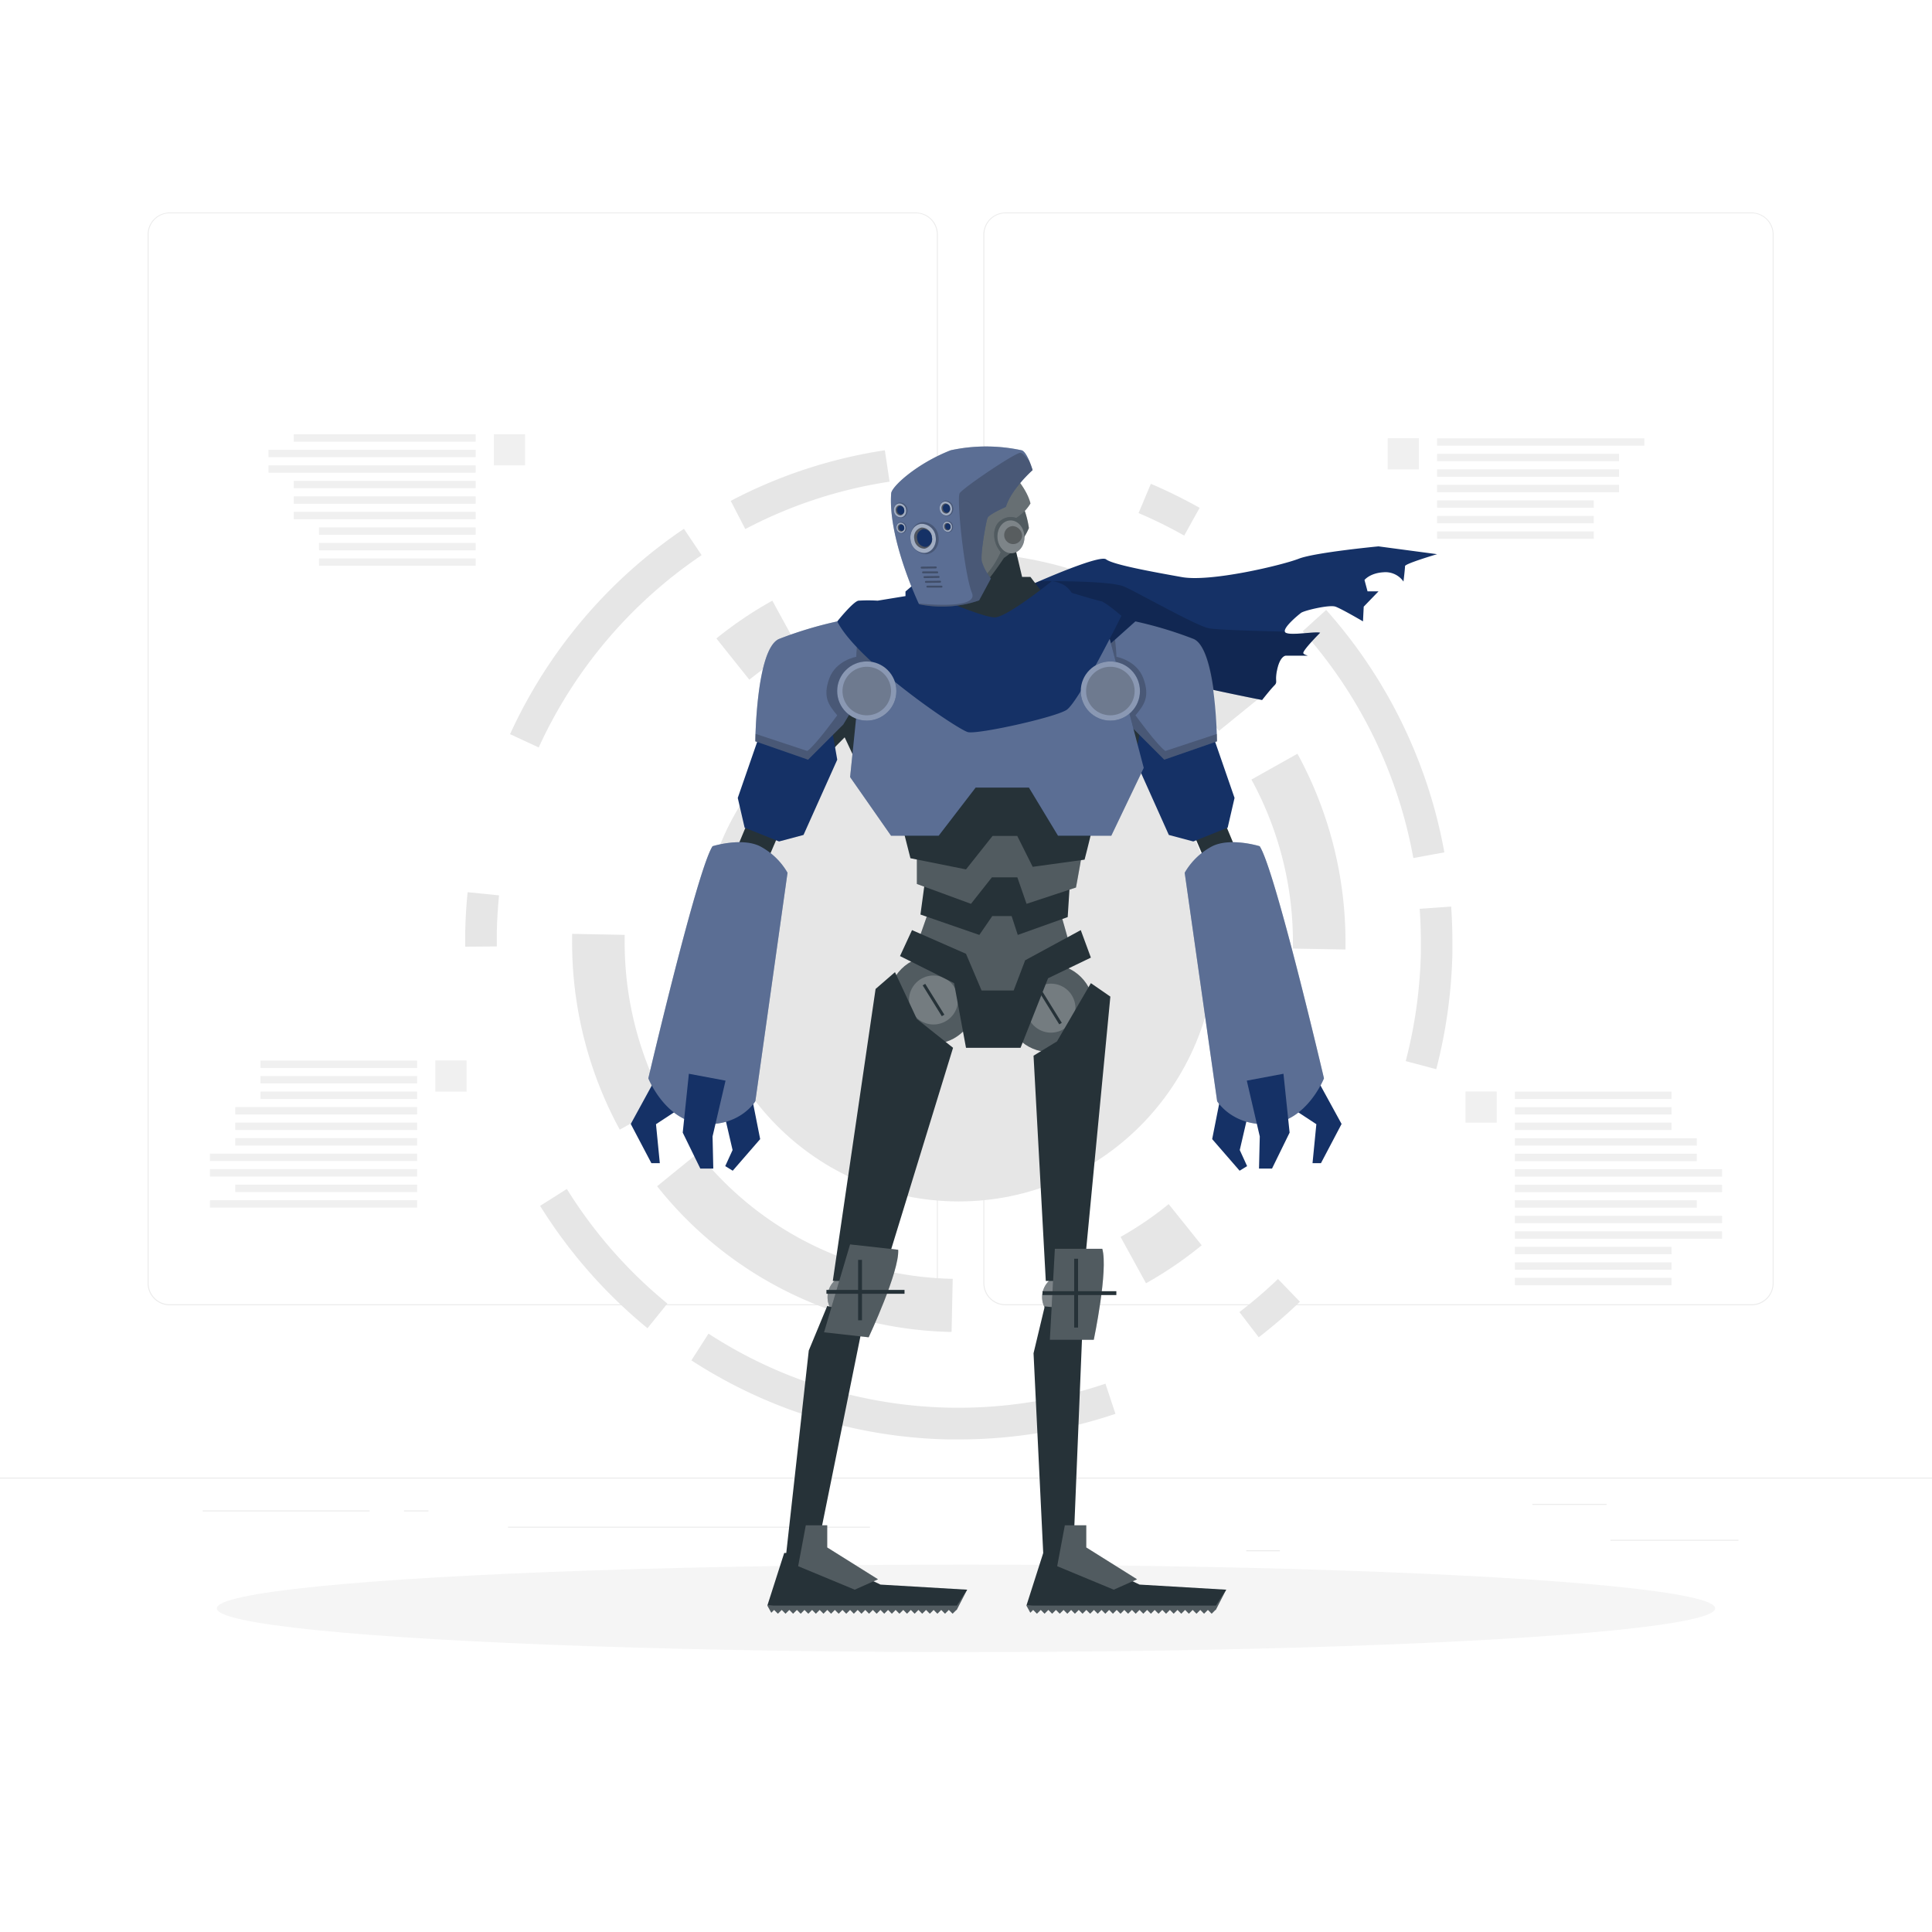 <svg class="animated" id="freepik_stories-cool-robot" xmlns="http://www.w3.org/2000/svg" viewBox="0 0 500 500" version="1.1" xmlns:xlink="http://www.w3.org/1999/xlink" xmlns:svgjs="http://svgjs.com/svgjs"><style>svg#freepik_stories-cool-robot:not(.animated) .animable {opacity: 0;}svg#freepik_stories-cool-robot.animated #freepik--background-complete--inject-50 {animation: 1.5s Infinite  linear heartbeat;animation-delay: 0s;}svg#freepik_stories-cool-robot.animated #freepik--Robot--inject-50 {animation: 1.5s Infinite  linear floating;animation-delay: 0s;}            @keyframes heartbeat {                0% {                    transform: scale(1);                }                10% {                    transform: scale(1.1);                }                30% {                    transform: scale(1);                }                40% {                    transform: scale(1);                }                50% {                    transform: scale(1.1);                }                60% {                    transform: scale(1);                }                100% {                    transform: scale(1);                }            }                    @keyframes floating {                0% {                    opacity: 1;                    transform: translateY(0px);                }                50% {                    transform: translateY(-10px);                }                100% {                    opacity: 1;                    transform: translateY(0px);                }            }        .animator-hidden { display: none; }</style><g id="freepik--background-complete--inject-50" class="animable" style="transform-origin: 250px 228.23px;"><rect y="382.4" width="500" height="0.25" style="fill: rgb(235, 235, 235); transform-origin: 250px 382.525px;" id="eloshlxkuxxv" class="animable"></rect><rect x="416.78" y="398.49" width="33.12" height="0.25" style="fill: rgb(235, 235, 235); transform-origin: 433.34px 398.615px;" id="elim0s9a00b6" class="animable"></rect><rect x="322.53" y="401.21" width="8.69" height="0.25" style="fill: rgb(235, 235, 235); transform-origin: 326.875px 401.335px;" id="el4ks2vo3vtql" class="animable"></rect><rect x="396.59" y="389.21" width="19.19" height="0.25" style="fill: rgb(235, 235, 235); transform-origin: 406.185px 389.335px;" id="ellwvmz4oqn1" class="animable"></rect><rect x="52.46" y="390.89" width="43.19" height="0.25" style="fill: rgb(235, 235, 235); transform-origin: 74.055px 391.015px;" id="ele8um7z75kar" class="animable"></rect><rect x="104.56" y="390.89" width="6.33" height="0.25" style="fill: rgb(235, 235, 235); transform-origin: 107.725px 391.015px;" id="el3m0uu8rg0yr" class="animable"></rect><rect x="131.47" y="395.11" width="93.68" height="0.25" style="fill: rgb(235, 235, 235); transform-origin: 178.31px 395.235px;" id="el7fjyqy5e4o" class="animable"></rect><path d="M237,337.8H43.91a5.71,5.71,0,0,1-5.7-5.71V60.66A5.71,5.71,0,0,1,43.91,55H237a5.71,5.71,0,0,1,5.71,5.71V332.09A5.71,5.71,0,0,1,237,337.8ZM43.91,55.2a5.46,5.46,0,0,0-5.45,5.46V332.09a5.46,5.46,0,0,0,5.45,5.46H237a5.47,5.47,0,0,0,5.46-5.46V60.66A5.47,5.47,0,0,0,237,55.2Z" style="fill: rgb(235, 235, 235); transform-origin: 140.46px 196.4px;" id="elyx82abbcln" class="animable"></path><path d="M453.31,337.8H260.21a5.72,5.72,0,0,1-5.71-5.71V60.66A5.72,5.72,0,0,1,260.21,55h193.1A5.71,5.71,0,0,1,459,60.66V332.09A5.71,5.71,0,0,1,453.31,337.8ZM260.21,55.2a5.47,5.47,0,0,0-5.46,5.46V332.09a5.47,5.47,0,0,0,5.46,5.46h193.1a5.47,5.47,0,0,0,5.46-5.46V60.66a5.47,5.47,0,0,0-5.46-5.46Z" style="fill: rgb(235, 235, 235); transform-origin: 356.75px 196.4px;" id="elpnns1btjvp" class="animable"></path><path d="M148.06,241.68c0,.73,0,1.46,0,2.19a101.45,101.45,0,0,0,12.33,48.48l11.92-6.61a87.58,87.58,0,0,1-10.65-41.87c0-.64,0-1.28,0-1.93Z" style="fill: rgb(230, 230, 230); transform-origin: 160.185px 267.015px;" id="elnd5bwt1b0bb" class="animable"></path><path d="M246.27,344.66l.29-13.71h-.38a86.12,86.12,0,0,1-65.51-32.58L170.06,307a99.68,99.68,0,0,0,75.83,37.7Z" style="fill: rgb(230, 230, 230); transform-origin: 208.31px 321.535px;" id="el8d3uyy25x6f" class="animable"></path><path d="M206.44,167.45l-6.56-12a100.73,100.73,0,0,0-14.48,9.78l8.53,10.68A87.75,87.75,0,0,1,206.44,167.45Z" style="fill: rgb(230, 230, 230); transform-origin: 195.92px 165.68px;" id="elf6cu0mpwndo" class="animable"></path><path d="M290,320.11l6.59,12A100,100,0,0,0,311,322.28l-8.55-10.66A87,87,0,0,1,290,320.11Z" style="fill: rgb(230, 230, 230); transform-origin: 300.5px 321.865px;" id="elq09zyr2z6sd" class="animable"></path><path d="M323.87,201.75a87.65,87.65,0,0,1,10.74,42c0,.58,0,1.16,0,1.74l13.6.24c0-.66,0-1.32,0-2a101.47,101.47,0,0,0-12.43-48.66Z" style="fill: rgb(230, 230, 230); transform-origin: 336.04px 220.4px;" id="elbweyqeir16p" class="animable"></path><path d="M250.35,143l-.22,4.61-.07,9.09a86.18,86.18,0,0,1,65.41,32.45l10.59-8.61A99.71,99.71,0,0,0,250.35,143Z" style="fill: rgb(230, 230, 230); transform-origin: 288.06px 166.075px;" id="elu1pjlzq1jin" class="animable"></path><ellipse cx="248.12" cy="243.82" rx="66.6" ry="67.11" style="fill: rgb(230, 230, 230); transform-origin: 248.12px 243.82px;" id="ele57oie9t3i9" class="animable"></ellipse><path d="M373.8,220.59a128.8,128.8,0,0,0-30.59-62.74l-6.07,5.5a120.55,120.55,0,0,1,28.63,58.71Z" style="fill: rgb(230, 230, 230); transform-origin: 355.47px 189.955px;" id="el4kp7gl72pu" class="animable"></path><path d="M230.22,124.66,229,116.53a126.09,126.09,0,0,0-39.89,13.1l3.77,7.29A117.87,117.87,0,0,1,230.22,124.66Z" style="fill: rgb(230, 230, 230); transform-origin: 209.665px 126.725px;" id="elc0s50tk9o8o" class="animable"></path><path d="M375.56,234.62l-8.14.58c.19,2.82.29,5.71.3,8.57q0,1.38,0,2.76a121.89,121.89,0,0,1-3.92,28.08l7.9,2.1a130.73,130.73,0,0,0,4.18-30q0-1.47,0-2.94C375.88,240.71,375.77,237.64,375.56,234.62Z" style="fill: rgb(230, 230, 230); transform-origin: 369.84px 255.665px;" id="elxtt6t9jrxeh" class="animable"></path><path d="M310.46,131.43a128.37,128.37,0,0,0-12.62-6.22l-3.18,7.57a117.61,117.61,0,0,1,11.81,5.83Z" style="fill: rgb(230, 230, 230); transform-origin: 302.56px 131.91px;" id="elvgjgd14vg3h" class="animable"></path><path d="M181.58,143.68,177,136.85A128.79,128.79,0,0,0,132,190l7.42,3.44A120.49,120.49,0,0,1,181.58,143.68Z" style="fill: rgb(230, 230, 230); transform-origin: 156.79px 165.145px;" id="el9uhffwi6oxn" class="animable"></path><path d="M120.4,240.93c0,1,0,2,0,2.95V245l8.17-.06v-1q0-1.38,0-2.76c.07-3.15.27-6.33.58-9.46l-8.13-.82C120.68,234.18,120.48,237.57,120.4,240.93Z" style="fill: rgb(230, 230, 230); transform-origin: 124.775px 237.95px;" id="elqll55sukzsk" class="animable"></path><path d="M146.7,307.7l-6.92,4.37a128.8,128.8,0,0,0,27.79,31.67l5.15-6.38A120.31,120.31,0,0,1,146.7,307.7Z" style="fill: rgb(230, 230, 230); transform-origin: 156.25px 325.72px;" id="el775xs9h1zxj" class="animable"></path><path d="M245.44,364.3a118.75,118.75,0,0,1-62.08-19.15l-4.43,6.91a126.89,126.89,0,0,0,66.33,20.46l2.92,0a126.61,126.61,0,0,0,40.5-6.62l-2.59-7.8A119.59,119.59,0,0,1,245.44,364.3Z" style="fill: rgb(230, 230, 230); transform-origin: 233.805px 358.835px;" id="elwrwhrzt9wu" class="animable"></path><path d="M320.76,339.56l5,6.53a127.58,127.58,0,0,0,10.66-9.2L330.74,331A118.47,118.47,0,0,1,320.76,339.56Z" style="fill: rgb(230, 230, 230); transform-origin: 328.59px 338.545px;" id="el2cphz8kraip" class="animable"></path><g id="eltpi5rb27ffl"><rect x="67.41" y="274.47" width="40.54" height="1.91" style="fill: rgb(240, 240, 240); transform-origin: 87.68px 275.425px; transform: rotate(180deg);" class="animable" id="el0vkatf1p37lm"></rect></g><g id="elashr6lrprqn"><rect x="67.41" y="278.48" width="40.54" height="1.91" style="fill: rgb(240, 240, 240); transform-origin: 87.68px 279.435px; transform: rotate(180deg);" class="animable" id="elpo3zh1lbkz"></rect></g><g id="elsyxsk235x0g"><rect x="67.41" y="282.5" width="40.54" height="1.91" style="fill: rgb(240, 240, 240); transform-origin: 87.68px 283.455px; transform: rotate(180deg);" class="animable" id="elgau2cgp9lwh"></rect></g><g id="eltv91e56dmu"><rect x="60.88" y="286.51" width="47.08" height="1.91" style="fill: rgb(240, 240, 240); transform-origin: 84.42px 287.465px; transform: rotate(180deg);" class="animable" id="el4zufgr299aj"></rect></g><g id="elmsakl9ggjed"><rect x="60.88" y="290.53" width="47.08" height="1.91" style="fill: rgb(240, 240, 240); transform-origin: 84.42px 291.485px; transform: rotate(180deg);" class="animable" id="elhq3r665yjjw"></rect></g><g id="el11qn1xzos3ho"><rect x="60.88" y="294.55" width="47.08" height="1.91" style="fill: rgb(240, 240, 240); transform-origin: 84.42px 295.505px; transform: rotate(180deg);" class="animable" id="elabumk7auama"></rect></g><g id="eld2eqlt40zoh"><rect x="54.34" y="298.56" width="53.62" height="1.91" style="fill: rgb(240, 240, 240); transform-origin: 81.15px 299.515px; transform: rotate(180deg);" class="animable" id="elg3r6p698e2h"></rect></g><g id="elngxbg6poxqd"><rect x="54.34" y="302.58" width="53.62" height="1.91" style="fill: rgb(240, 240, 240); transform-origin: 81.15px 303.535px; transform: rotate(180deg);" class="animable" id="el7sqps0x8zoy"></rect></g><g id="ely89wnq1qgya"><rect x="60.88" y="306.59" width="47.08" height="1.91" style="fill: rgb(240, 240, 240); transform-origin: 84.42px 307.545px; transform: rotate(180deg);" class="animable" id="el6n7zre96cta"></rect></g><g id="ellgiq6apq0p"><rect x="54.34" y="310.61" width="53.62" height="1.91" style="fill: rgb(240, 240, 240); transform-origin: 81.15px 311.565px; transform: rotate(180deg);" class="animable" id="elhmqlalwjbz"></rect></g><g id="elsztg3vxlew"><rect x="112.67" y="274.44" width="8.07" height="8.07" style="fill: rgb(240, 240, 240); transform-origin: 116.705px 278.475px; transform: rotate(180deg);" class="animable" id="elxg70k0cp3tb"></rect></g><g id="elimkv647aa9d"><rect x="371.92" y="137.53" width="40.54" height="1.91" style="fill: rgb(240, 240, 240); transform-origin: 392.19px 138.485px; transform: rotate(180deg);" class="animable" id="elzjpkvgohizl"></rect></g><g id="elmo77g3683e"><rect x="371.92" y="133.52" width="40.54" height="1.91" style="fill: rgb(240, 240, 240); transform-origin: 392.19px 134.475px; transform: rotate(180deg);" class="animable" id="el4ee3qj43law"></rect></g><g id="ell7s6s7k0gtk"><rect x="371.92" y="129.5" width="40.54" height="1.91" style="fill: rgb(240, 240, 240); transform-origin: 392.19px 130.455px; transform: rotate(180deg);" class="animable" id="elo2bssj9s2uh"></rect></g><g id="elue308nljc5b"><rect x="371.92" y="125.48" width="47.08" height="1.91" style="fill: rgb(240, 240, 240); transform-origin: 395.46px 126.435px; transform: rotate(180deg);" class="animable" id="els3nn22ssof"></rect></g><g id="eluuqtxanr78"><rect x="371.92" y="121.47" width="47.08" height="1.91" style="fill: rgb(240, 240, 240); transform-origin: 395.46px 122.425px; transform: rotate(180deg);" class="animable" id="elivqcrm2evpe"></rect></g><g id="ele41vwy58uh"><rect x="371.92" y="117.45" width="47.08" height="1.91" style="fill: rgb(240, 240, 240); transform-origin: 395.46px 118.405px; transform: rotate(180deg);" class="animable" id="elxr05qtscdk"></rect></g><g id="elsrbo948gmj"><rect x="371.92" y="113.44" width="53.62" height="1.91" style="fill: rgb(240, 240, 240); transform-origin: 398.73px 114.395px; transform: rotate(180deg);" class="animable" id="elm5dfxe39n68"></rect></g><rect x="359.14" y="113.41" width="8.07" height="8.07" style="fill: rgb(240, 240, 240); transform-origin: 363.175px 117.445px;" id="eldkhuvpvlghh" class="animable"></rect><rect x="392.05" y="282.51" width="40.54" height="1.91" style="fill: rgb(240, 240, 240); transform-origin: 412.32px 283.465px;" id="elpavqzf1g8oo" class="animable"></rect><rect x="392.05" y="286.53" width="40.54" height="1.91" style="fill: rgb(240, 240, 240); transform-origin: 412.32px 287.485px;" id="el1tjzec50a98" class="animable"></rect><rect x="392.05" y="290.54" width="40.54" height="1.91" style="fill: rgb(240, 240, 240); transform-origin: 412.32px 291.495px;" id="eluue9ry5563" class="animable"></rect><rect x="392.05" y="294.57" width="47.08" height="1.91" style="fill: rgb(240, 240, 240); transform-origin: 415.59px 295.525px;" id="el2v9rph3x9s5" class="animable"></rect><rect x="392.05" y="298.59" width="47.08" height="1.91" style="fill: rgb(240, 240, 240); transform-origin: 415.59px 299.545px;" id="elxr6vj1191h" class="animable"></rect><rect x="392.05" y="302.6" width="53.62" height="1.91" style="fill: rgb(240, 240, 240); transform-origin: 418.86px 303.555px;" id="el0vonhoodzxrl" class="animable"></rect><rect x="392.05" y="306.62" width="53.62" height="1.91" style="fill: rgb(240, 240, 240); transform-origin: 418.86px 307.575px;" id="eli8su5pdb3zs" class="animable"></rect><rect x="392.05" y="310.63" width="47.08" height="1.91" style="fill: rgb(240, 240, 240); transform-origin: 415.59px 311.585px;" id="elm12bgs3dvc8" class="animable"></rect><rect x="392.05" y="314.65" width="53.62" height="1.91" style="fill: rgb(240, 240, 240); transform-origin: 418.86px 315.605px;" id="elq2qdi0tzxj" class="animable"></rect><rect x="392.05" y="318.67" width="53.62" height="1.91" style="fill: rgb(240, 240, 240); transform-origin: 418.86px 319.625px;" id="elge1hcd2f1ew" class="animable"></rect><rect x="392.05" y="322.68" width="40.54" height="1.91" style="fill: rgb(240, 240, 240); transform-origin: 412.32px 323.635px;" id="elyks3dhgj31j" class="animable"></rect><rect x="392.05" y="326.7" width="40.54" height="1.91" style="fill: rgb(240, 240, 240); transform-origin: 412.32px 327.655px;" id="elasqjl7fdybo" class="animable"></rect><rect x="392.05" y="330.71" width="40.54" height="1.91" style="fill: rgb(240, 240, 240); transform-origin: 412.32px 331.665px;" id="elrb4nd3omtki" class="animable"></rect><rect x="379.27" y="282.48" width="8.07" height="8.07" style="fill: rgb(240, 240, 240); transform-origin: 383.305px 286.515px;" id="elth5vt27bebj" class="animable"></rect><rect x="82.56" y="144.52" width="40.54" height="1.91" style="fill: rgb(240, 240, 240); transform-origin: 102.83px 145.475px;" id="eluz8lje5lyp" class="animable"></rect><rect x="82.56" y="140.51" width="40.54" height="1.91" style="fill: rgb(240, 240, 240); transform-origin: 102.83px 141.465px;" id="eliqx89e1ilqr" class="animable"></rect><rect x="82.56" y="136.49" width="40.54" height="1.91" style="fill: rgb(240, 240, 240); transform-origin: 102.83px 137.445px;" id="eled5akt0349f" class="animable"></rect><rect x="76.02" y="132.47" width="47.08" height="1.91" style="fill: rgb(240, 240, 240); transform-origin: 99.56px 133.425px;" id="elrpy05jh38o" class="animable"></rect><rect x="76.02" y="128.46" width="47.08" height="1.91" style="fill: rgb(240, 240, 240); transform-origin: 99.56px 129.415px;" id="elki8cj8g9owg" class="animable"></rect><rect x="76.02" y="124.44" width="47.08" height="1.91" style="fill: rgb(240, 240, 240); transform-origin: 99.56px 125.395px;" id="elrkqh80spfyn" class="animable"></rect><rect x="69.48" y="120.43" width="53.62" height="1.91" style="fill: rgb(240, 240, 240); transform-origin: 96.29px 121.385px;" id="el4gy8xaq85pk" class="animable"></rect><rect x="69.48" y="116.41" width="53.62" height="1.91" style="fill: rgb(240, 240, 240); transform-origin: 96.29px 117.365px;" id="el74fnmc8iiv4" class="animable"></rect><rect x="76.02" y="112.39" width="47.08" height="1.91" style="fill: rgb(240, 240, 240); transform-origin: 99.56px 113.345px;" id="elze0amdsuofr" class="animable"></rect><g id="elr2qf7c28fzq"><rect x="127.81" y="112.37" width="8.07" height="8.07" style="fill: rgb(240, 240, 240); transform-origin: 131.845px 116.405px; transform: rotate(180deg);" class="animable" id="elpepqfmw2ku"></rect></g></g><g id="freepik--Shadow--inject-50" class="animable" style="transform-origin: 250px 416.24px;"><ellipse id="freepik--path--inject-50" cx="250" cy="416.24" rx="193.89" ry="11.32" style="fill: rgb(245, 245, 245); transform-origin: 250px 416.24px;" class="animable"></ellipse></g><g id="freepik--Machine--inject-50" class="animable animator-hidden" style="transform-origin: 249.79px 357.21px;"><rect x="142.96" y="390.12" width="221.07" height="27.24" style="fill: rgb(38, 50, 56); transform-origin: 253.495px 403.74px;" id="elgzopklyedlu" class="animable"></rect><g id="el566f2bj64sm"><rect x="142.96" y="390.12" width="221.07" height="27.24" style="fill: rgb(255, 255, 255); opacity: 0.5; transform-origin: 253.495px 403.74px;" class="animable" id="el5qit2x87bea"></rect></g><g id="elzid0cbyp94o"><polygon points="364.03 417.36 142.96 417.36 157.97 390.12 167.63 406.73 331.78 406.73 340.61 390.12 364.03 417.36" style="opacity: 0.2; transform-origin: 253.495px 403.74px;" class="animable" id="elg9l5k2een39"></polygon></g><polygon points="142.86 296.8 105.36 296.8 66.24 417.62 162.42 417.62 142.86 296.8" style="fill: rgb(38, 50, 56); transform-origin: 114.33px 357.21px;" id="el9q5fcjblxy" class="animable"></polygon><g id="elougeuwsh7t"><polygon points="142.86 296.8 105.36 296.8 66.24 417.62 162.42 417.62 142.86 296.8" style="fill: rgb(255, 255, 255); opacity: 0.5; transform-origin: 114.33px 357.21px;" class="animable" id="elrxx43rxmqzi"></polygon></g><g id="el412cmm5mlo"><polygon points="105.36 296.8 107.76 417.1 162.42 417.62 142.86 296.8 105.36 296.8" style="fill: rgb(255, 255, 255); opacity: 0.2; transform-origin: 133.89px 357.21px;" class="animable" id="el81ioi9qfg5l"></polygon></g><g id="el79ljidmkknt"><polygon points="158.97 414.65 110.64 414.19 110.51 408.02 110.46 405.53 110.36 400.31 110.31 397.82 110.21 392.6 110.16 390.12 110.05 384.89 110 382.41 109.9 377.19 109.85 374.7 109.75 369.48 109.7 366.99 109.59 361.77 109.54 359.28 109.44 354.06 109.39 351.58 109.29 346.36 109.24 343.87 109.13 338.65 109.08 336.17 108.98 330.94 108.92 328.45 108.83 323.23 108.78 320.75 108.67 315.52 108.62 313.04 108.52 307.82 108.47 305.33 108.36 299.74 140.36 299.74 158.97 414.65" style="opacity: 0.3; transform-origin: 133.665px 357.195px;" class="animable" id="elcy6vz0wa1l"></polygon></g><g id="elur43hp73s9"><polygon points="139.18 305.33 139.18 307.82 108.52 307.82 108.47 305.33 139.18 305.33" style="fill: rgb(255, 255, 255); opacity: 0.2; transform-origin: 123.825px 306.575px;" class="animable" id="elis7smc3tupd"></polygon></g><g id="elsqob1k8erj8"><polygon points="140.44 313.04 140.44 315.52 108.67 315.52 108.62 313.04 140.44 313.04" style="fill: rgb(255, 255, 255); opacity: 0.2; transform-origin: 124.53px 314.28px;" class="animable" id="el0pi5nhyzh3nj"></polygon></g><g id="elusc992zorkl"><polygon points="141.7 320.75 141.7 323.23 108.83 323.23 108.78 320.75 141.7 320.75" style="fill: rgb(255, 255, 255); opacity: 0.2; transform-origin: 125.24px 321.99px;" class="animable" id="elc8b7s7ab709"></polygon></g><g id="elnrsxpa6whk"><polygon points="142.96 328.45 142.96 330.94 108.98 330.94 108.92 328.45 142.96 328.45" style="fill: rgb(255, 255, 255); opacity: 0.2; transform-origin: 125.94px 329.695px;" class="animable" id="ellgczxvisp2s"></polygon></g><g id="el0sdcrh3j35cj"><polygon points="144.22 336.17 144.22 338.65 109.13 338.65 109.08 336.17 144.22 336.17" style="fill: rgb(255, 255, 255); opacity: 0.2; transform-origin: 126.65px 337.41px;" class="animable" id="elezhubp4wwra"></polygon></g><g id="elynpa2maxe09"><polygon points="145.48 343.87 145.48 346.36 109.29 346.36 109.24 343.87 145.48 343.87" style="fill: rgb(255, 255, 255); opacity: 0.2; transform-origin: 127.36px 345.115px;" class="animable" id="el6k6qm3n6v8i"></polygon></g><g id="elxgar6is6atm"><polygon points="146.74 351.58 146.74 354.06 109.44 354.06 109.39 351.58 146.74 351.58" style="fill: rgb(255, 255, 255); opacity: 0.2; transform-origin: 128.065px 352.82px;" class="animable" id="elw717bfphmqb"></polygon></g><g id="el5csm27y4sn3"><polygon points="147.99 359.28 147.99 361.77 109.59 361.77 109.54 359.28 147.99 359.28" style="fill: rgb(255, 255, 255); opacity: 0.2; transform-origin: 128.765px 360.525px;" class="animable" id="elpjyctn159t9"></polygon></g><g id="elajvad6nctaj"><polygon points="149.25 366.99 149.25 369.48 109.75 369.48 109.7 366.99 149.25 366.99" style="fill: rgb(255, 255, 255); opacity: 0.2; transform-origin: 129.475px 368.235px;" class="animable" id="elwf6puq028hr"></polygon></g><g id="elfr5efww61vb"><polygon points="150.52 374.7 150.52 377.19 109.9 377.19 109.85 374.7 150.52 374.7" style="fill: rgb(255, 255, 255); opacity: 0.2; transform-origin: 130.185px 375.945px;" class="animable" id="elegaskulyv4l"></polygon></g><g id="elooppdhevt4n"><polygon points="151.78 382.41 151.78 384.89 110.05 384.89 110 382.41 151.78 382.41" style="fill: rgb(255, 255, 255); opacity: 0.2; transform-origin: 130.89px 383.65px;" class="animable" id="elmj3wn8tunkc"></polygon></g><g id="elcq9frbctbn9"><polygon points="153.04 390.12 153.04 392.6 110.21 392.6 110.16 390.12 153.04 390.12" style="fill: rgb(255, 255, 255); opacity: 0.2; transform-origin: 131.6px 391.36px;" class="animable" id="eljqykhlt1hso"></polygon></g><g id="el05wcm2c3qe13"><polygon points="154.3 397.82 154.3 400.31 110.36 400.31 110.31 397.82 154.3 397.82" style="fill: rgb(255, 255, 255); opacity: 0.2; transform-origin: 132.305px 399.065px;" class="animable" id="elw90q1wsu5v"></polygon></g><g id="elcnbf5gzslu5"><polygon points="155.56 405.53 155.56 408.02 110.51 408.02 110.46 405.53 155.56 405.53" style="fill: rgb(255, 255, 255); opacity: 0.2; transform-origin: 133.01px 406.775px;" class="animable" id="el5ev3weujk05"></polygon></g><polygon points="356.72 296.8 394.22 296.8 433.34 417.62 337.16 417.62 356.72 296.8" style="fill: rgb(38, 50, 56); transform-origin: 385.25px 357.21px;" id="elc4ubct7ljs" class="animable"></polygon><g id="elmbswgdromf"><polygon points="356.72 296.8 394.22 296.8 433.34 417.62 337.16 417.62 356.72 296.8" style="fill: rgb(255, 255, 255); opacity: 0.5; transform-origin: 385.25px 357.21px;" class="animable" id="ela3ck7ytehw8"></polygon></g><g id="elwptla44ek5"><polygon points="394.22 296.8 391.82 417.1 337.16 417.62 356.72 296.8 394.22 296.8" style="fill: rgb(255, 255, 255); opacity: 0.2; transform-origin: 365.69px 357.21px;" class="animable" id="elgw0qdpbe0sa"></polygon></g><g id="elgl5wal50jnp"><polygon points="340.61 414.65 388.94 414.19 389.07 408.02 389.12 405.53 389.22 400.31 389.27 397.82 389.38 392.6 389.42 390.12 389.53 384.89 389.58 382.41 389.68 377.19 389.73 374.7 389.83 369.48 389.88 366.99 389.99 361.77 390.04 359.28 390.14 354.06 390.19 351.58 390.29 346.36 390.34 343.87 390.45 338.65 390.5 336.17 390.6 330.94 390.65 328.45 390.75 323.23 390.8 320.75 390.91 315.52 390.96 313.04 391.07 307.82 391.11 305.33 391.22 299.74 359.22 299.74 340.61 414.65" style="opacity: 0.3; transform-origin: 365.915px 357.195px;" class="animable" id="elahzg7asj3j7"></polygon></g><g id="el2l0p2wp8cwo"><polygon points="360.4 305.33 360.4 307.82 391.07 307.82 391.11 305.33 360.4 305.33" style="fill: rgb(255, 255, 255); opacity: 0.2; transform-origin: 375.755px 306.575px;" class="animable" id="elanlmexm0flm"></polygon></g><g id="elfcdd0wdjpx"><polygon points="359.14 313.04 359.14 315.52 390.91 315.52 390.96 313.04 359.14 313.04" style="fill: rgb(255, 255, 255); opacity: 0.2; transform-origin: 375.05px 314.28px;" class="animable" id="elfjqj9rc0v36"></polygon></g><g id="elij1sucucj3d"><polygon points="357.88 320.75 357.88 323.23 390.75 323.23 390.8 320.75 357.88 320.75" style="fill: rgb(255, 255, 255); opacity: 0.2; transform-origin: 374.34px 321.99px;" class="animable" id="elrs1ck492k7o"></polygon></g><g id="el26sx5y100n8"><polygon points="356.62 328.45 356.62 330.94 390.6 330.94 390.65 328.45 356.62 328.45" style="fill: rgb(255, 255, 255); opacity: 0.2; transform-origin: 373.635px 329.695px;" class="animable" id="elooius82bn7s"></polygon></g><g id="el40h3p2n6mip"><polygon points="355.36 336.17 355.36 338.65 390.45 338.65 390.5 336.17 355.36 336.17" style="fill: rgb(255, 255, 255); opacity: 0.2; transform-origin: 372.93px 337.41px;" class="animable" id="elqjyfx0dpt3k"></polygon></g><g id="elb0o8p9a7mu7"><polygon points="354.1 343.87 354.1 346.36 390.29 346.36 390.34 343.87 354.1 343.87" style="fill: rgb(255, 255, 255); opacity: 0.2; transform-origin: 372.22px 345.115px;" class="animable" id="elh0yuvjh7iyj"></polygon></g><g id="elhlbu6wyjrni"><polygon points="352.84 351.58 352.84 354.06 390.14 354.06 390.19 351.58 352.84 351.58" style="fill: rgb(255, 255, 255); opacity: 0.2; transform-origin: 371.515px 352.82px;" class="animable" id="elhsk1nzp9bx"></polygon></g><g id="elnqlvixgb0k"><polygon points="351.59 359.28 351.59 361.77 389.99 361.77 390.04 359.28 351.59 359.28" style="fill: rgb(255, 255, 255); opacity: 0.2; transform-origin: 370.815px 360.525px;" class="animable" id="elfavzxm0i0zr"></polygon></g><g id="el2cpddazxluq"><polygon points="350.33 366.99 350.33 369.48 389.83 369.48 389.88 366.99 350.33 366.99" style="fill: rgb(255, 255, 255); opacity: 0.2; transform-origin: 370.105px 368.235px;" class="animable" id="eltwpy115o4ym"></polygon></g><g id="eltcr05vxn2v"><polygon points="349.06 374.7 349.06 377.19 389.68 377.19 389.73 374.7 349.06 374.7" style="fill: rgb(255, 255, 255); opacity: 0.2; transform-origin: 369.395px 375.945px;" class="animable" id="elyi7rfwya43"></polygon></g><g id="elwcflij9vxx"><polygon points="347.8 382.41 347.8 384.89 389.53 384.89 389.58 382.41 347.8 382.41" style="fill: rgb(255, 255, 255); opacity: 0.2; transform-origin: 368.69px 383.65px;" class="animable" id="elsx4z8uyv5xk"></polygon></g><g id="el4osrr9eiltc"><polygon points="346.54 390.12 346.54 392.6 389.38 392.6 389.42 390.12 346.54 390.12" style="fill: rgb(255, 255, 255); opacity: 0.2; transform-origin: 367.98px 391.36px;" class="animable" id="el769ix6swbdh"></polygon></g><g id="elcqwnir08or"><polygon points="345.28 397.82 345.28 400.31 389.22 400.31 389.27 397.82 345.28 397.82" style="fill: rgb(255, 255, 255); opacity: 0.2; transform-origin: 367.275px 399.065px;" class="animable" id="ellawkw0t6fcn"></polygon></g><g id="elkbgylgmmkz"><polygon points="344.02 405.53 344.02 408.02 389.07 408.02 389.12 405.53 344.02 405.53" style="fill: rgb(255, 255, 255); opacity: 0.2; transform-origin: 366.57px 406.775px;" class="animable" id="elt16zh0jsx67"></polygon></g></g><g id="freepik--Smoke--inject-50" class="animable animator-hidden" style="transform-origin: 246.731px 345.455px;"><path d="M322.44,315.81a10.62,10.62,0,0,0,6,16.71,7.14,7.14,0,1,0,9,10.64l.1-.15a10.42,10.42,0,0,0,1.43,1.3,10.66,10.66,0,0,0,16.4-12.22,9.93,9.93,0,0,0,3-2.64,9.77,9.77,0,0,0-8.67-15.62,9.78,9.78,0,0,0-17.41-3.92,10.23,10.23,0,0,0-1,1.66A10.6,10.6,0,0,0,322.44,315.81Z" style="fill: #153166; transform-origin: 340.325px 326.221px;" id="el8w4v7cnwnjk" class="animable"></path><g id="ellkzaejv7lm"><path d="M322.44,315.81a10.62,10.62,0,0,0,6,16.71,7.14,7.14,0,1,0,9,10.64l.1-.15a10.42,10.42,0,0,0,1.43,1.3,10.66,10.66,0,0,0,16.4-12.22,9.93,9.93,0,0,0,3-2.64,9.77,9.77,0,0,0-8.67-15.62,9.78,9.78,0,0,0-17.41-3.92,10.23,10.23,0,0,0-1,1.66A10.6,10.6,0,0,0,322.44,315.81Z" style="fill: rgb(255, 255, 255); isolation: isolate; opacity: 0.8; transform-origin: 340.325px 326.221px;" class="animable" id="elgl4jvdvlok7"></path></g><path d="M186.4,372.46a10.64,10.64,0,0,0,6,16.72,7,7,0,0,0-2.45,2.05,7.14,7.14,0,1,0,11.42,8.58l.11-.15a10.54,10.54,0,0,0,1.43,1.31,10.66,10.66,0,0,0,16.39-12.23,9.56,9.56,0,0,0,3-2.64,9.77,9.77,0,0,0-8.67-15.62,9.78,9.78,0,0,0-17.41-3.92,9.84,9.84,0,0,0-1,1.67A10.61,10.61,0,0,0,186.4,372.46Z" style="fill: #153166; transform-origin: 204.274px 382.873px;" id="el62d9i7jmz48" class="animable"></path><g id="els28ldx5b58"><path d="M186.4,372.46a10.64,10.64,0,0,0,6,16.72,7,7,0,0,0-2.45,2.05,7.14,7.14,0,1,0,11.42,8.58l.11-.15a10.54,10.54,0,0,0,1.43,1.31,10.66,10.66,0,0,0,16.39-12.23,9.56,9.56,0,0,0,3-2.64,9.77,9.77,0,0,0-8.67-15.62,9.78,9.78,0,0,0-17.41-3.92,9.84,9.84,0,0,0-1,1.67A10.61,10.61,0,0,0,186.4,372.46Z" style="fill: rgb(255, 255, 255); isolation: isolate; opacity: 0.8; transform-origin: 204.274px 382.873px;" class="animable" id="ely4w9yxf70h"></path></g><path d="M147.84,287.85a7.05,7.05,0,0,0-7.76,6.27,7.25,7.25,0,0,0,.28,2.84,4.86,4.86,0,0,0-2-.69,4.74,4.74,0,1,0-1,9.43h.12a6.39,6.39,0,0,0-.25,1.26,7.07,7.07,0,0,0,12.55,5.17,6.28,6.28,0,0,0,2.53.81,6.48,6.48,0,0,0,5.94-10.25,6.5,6.5,0,0,0-3.7-11.26,7,7,0,0,0-1.29,0A7,7,0,0,0,147.84,287.85Z" style="fill: #153166; transform-origin: 146.741px 301.296px;" id="elidzdiwjw8j" class="animable"></path><g id="elpm1tdl8c23b"><path d="M147.84,287.85a7.05,7.05,0,0,0-7.76,6.27,7.25,7.25,0,0,0,.28,2.84,4.86,4.86,0,0,0-2-.69,4.74,4.74,0,1,0-1,9.43h.12a6.39,6.39,0,0,0-.25,1.26,7.07,7.07,0,0,0,12.55,5.17,6.28,6.28,0,0,0,2.53.81,6.48,6.48,0,0,0,5.94-10.25,6.5,6.5,0,0,0-3.7-11.26,7,7,0,0,0-1.29,0A7,7,0,0,0,147.84,287.85Z" style="fill: rgb(255, 255, 255); isolation: isolate; opacity: 0.8; transform-origin: 146.741px 301.296px;" class="animable" id="el22znbmeky7p"></path></g></g><g id="freepik--Robot--inject-50" class="animable" style="transform-origin: 267.58px 266.585px;"><polygon points="200.34 416.64 201.32 417.62 202.31 416.64 203.29 417.62 204.27 416.64 205.25 417.62 206.24 416.64 207.22 417.62 208.2 416.64 209.19 417.62 210.17 416.64 211.15 417.62 212.13 416.64 213.12 417.62 214.1 416.64 215.08 417.62 216.06 416.64 217.05 417.62 218.03 416.64 219.01 417.62 220 416.64 220.98 417.62 221.96 416.64 222.95 417.62 223.93 416.64 224.91 417.62 225.89 416.64 226.88 417.62 227.86 416.64 228.84 417.62 229.83 416.64 230.81 417.62 231.79 416.64 232.77 417.62 233.76 416.64 234.74 417.62 235.72 416.64 236.71 417.62 237.69 416.64 238.67 417.62 239.66 416.64 240.64 417.62 241.62 416.64 242.6 417.62 243.59 416.64 244.57 417.62 245.55 416.64 246.53 417.62 247.52 416.64 247.57 416.69 250.29 411.41 198.59 415.52 199.61 417.37 200.34 416.64" style="fill: rgb(38, 50, 56); transform-origin: 224.44px 414.515px;" id="el2tf6h5q28j9" class="animable"></polygon><g id="elsb0stfnhy"><polygon points="200.34 416.64 201.32 417.62 202.31 416.64 203.29 417.62 204.27 416.64 205.25 417.62 206.24 416.64 207.22 417.62 208.2 416.64 209.19 417.62 210.17 416.64 211.15 417.62 212.13 416.64 213.12 417.62 214.1 416.64 215.08 417.62 216.06 416.64 217.05 417.62 218.03 416.64 219.01 417.62 220 416.64 220.98 417.62 221.96 416.64 222.95 417.62 223.93 416.64 224.91 417.62 225.89 416.64 226.88 417.62 227.86 416.64 228.84 417.62 229.83 416.64 230.81 417.62 231.79 416.64 232.77 417.62 233.76 416.64 234.74 417.62 235.72 416.64 236.71 417.62 237.69 416.64 238.67 417.62 239.66 416.64 240.64 417.62 241.62 416.64 242.6 417.62 243.59 416.64 244.57 417.62 245.55 416.64 246.53 417.62 247.52 416.64 247.57 416.69 250.29 411.41 198.59 415.52 199.61 417.37 200.34 416.64" style="fill: rgb(255, 255, 255); opacity: 0.2; transform-origin: 224.44px 414.515px;" class="animable" id="elrld09nxay6n"></polygon></g><circle cx="241.33" cy="258.8" r="11.37" style="fill: rgb(38, 50, 56); transform-origin: 241.33px 258.8px;" id="els7di0pbcup" class="animable"></circle><g id="elgnvbqnzwbav"><circle cx="241.33" cy="258.8" r="11.37" style="fill: rgb(255, 255, 255); opacity: 0.2; transform-origin: 241.33px 258.8px;" class="animable" id="elx07svij9gb"></circle></g><g id="el1aek69vactk"><circle cx="241.59" cy="258.8" r="6.34" style="fill: rgb(255, 255, 255); opacity: 0.2; transform-origin: 241.59px 258.8px;" class="animable" id="eltjr0pmd9cml"></circle></g><polygon points="239.45 254.62 244.4 262.6 243.74 262.99 238.79 255.01 239.45 254.62" style="fill: rgb(38, 50, 56); transform-origin: 241.595px 258.805px;" id="el9e3fg98e8p7" class="animable"></polygon><g id="ellghwjo97cf8"><circle cx="271.72" cy="260.91" r="11.37" style="fill: rgb(38, 50, 56); transform-origin: 271.72px 260.91px; transform: rotate(-45deg);" class="animable" id="elmjjerp0zv0s"></circle></g><g id="elnj08ladvl2d"><circle cx="271.72" cy="260.91" r="11.37" style="fill: rgb(255, 255, 255); opacity: 0.2; transform-origin: 271.72px 260.91px; transform: rotate(-45deg);" class="animable" id="eldby74y9xhc6"></circle></g><g id="elf97cgag3dt"><circle cx="271.99" cy="260.91" r="6.34" style="fill: rgb(255, 255, 255); opacity: 0.2; transform-origin: 271.99px 260.91px;" class="animable" id="elw8g6hz4knos"></circle></g><polygon points="269.85 256.73 274.79 264.71 274.13 265.1 269.19 257.12 269.85 256.73" style="fill: rgb(38, 50, 56); transform-origin: 271.99px 260.915px;" id="elco62phv3x5e" class="animable"></polygon><path d="M281.34,335.69a5.82,5.82,0,1,1-5.82-5.82A5.81,5.81,0,0,1,281.34,335.69Z" style="fill: rgb(38, 50, 56); transform-origin: 275.52px 335.69px;" id="elxz96f7nq0m" class="animable"></path><g id="elk2udmpb3d8"><path d="M281.34,335.69a5.82,5.82,0,1,1-5.82-5.82A5.81,5.81,0,0,1,281.34,335.69Z" style="fill: rgb(255, 255, 255); opacity: 0.4; transform-origin: 275.52px 335.69px;" class="animable" id="el7rl8sm31ptb"></path></g><g id="el4z64rqb619x"><circle cx="275.66" cy="335.69" r="3.24" style="fill: rgb(255, 255, 255); opacity: 0.2; transform-origin: 275.66px 335.69px;" class="animable" id="ellksqxdz08gh"></circle></g><path d="M225.81,335.69a5.82,5.82,0,1,1-5.82-5.82A5.82,5.82,0,0,1,225.81,335.69Z" style="fill: rgb(38, 50, 56); transform-origin: 219.99px 335.69px;" id="elj8d52u7tzl" class="animable"></path><g id="el4jmjaasd0e"><path d="M225.81,335.69a5.82,5.82,0,1,1-5.82-5.82A5.82,5.82,0,0,1,225.81,335.69Z" style="fill: rgb(255, 255, 255); opacity: 0.4; transform-origin: 219.99px 335.69px;" class="animable" id="elm8dxl3pl2g8"></path></g><g id="el8fm2wyedn0x"><circle cx="220.12" cy="335.69" r="3.24" style="fill: rgb(255, 255, 255); opacity: 0.2; transform-origin: 220.12px 335.69px;" class="animable" id="elczktjkrvxfv"></circle></g><path d="M241,233.91l-3.69,10.55,11.8,7.32s4.8,10.68,6.16,10.68h7.29l6.33-11.86s8.17-4.55,8.24-4.75S273.54,233,273.54,233Z" style="fill: rgb(38, 50, 56); transform-origin: 257.22px 247.73px;" id="elr8cwdyscqsf" class="animable"></path><g id="el8mambm0tx2r"><path d="M241,233.91l-3.69,10.55,11.8,7.32s4.8,10.68,6.16,10.68h7.29l6.33-11.86s8.17-4.55,8.24-4.75S273.54,233,273.54,233Z" style="fill: rgb(255, 255, 255); opacity: 0.2; transform-origin: 257.22px 247.73px;" class="animable" id="eligg33b66g9"></path></g><path d="M237.29,217.94v10.83l14,5.14,5.41-6.85h6.59l2.38,6.85,12.79-4.22s2.24-11.77,1.84-11.75S260,208.2,260,208.2Z" style="fill: rgb(38, 50, 56); transform-origin: 258.819px 221.055px;" id="elw92h6qsncu" class="animable"></path><polygon points="239.53 226.93 238.21 236.68 253.45 241.96 256.8 237.08 261.81 237.08 263.4 241.96 276.32 237.34 277.11 224.95 255.25 221.06 239.53 226.93" style="fill: rgb(38, 50, 56); transform-origin: 257.66px 231.51px;" id="eliabrrk92q9" class="animable"></polygon><g id="elz542kq56ibd"><path d="M237.29,217.94v10.83l14,5.14,5.41-6.85h6.59l2.38,6.85,12.79-4.22s2.24-11.77,1.84-11.75S260,208.2,260,208.2Z" style="fill: rgb(255, 255, 255); opacity: 0.2; transform-origin: 258.819px 221.055px;" class="animable" id="el1wuolw91alb"></path></g><path d="M232.92,211.5l2.7,10.61L250,225l6.88-8.67h6.38l4,8,13.43-1.85s4.44-17,3.65-17.78S258,193,258,193Z" style="fill: rgb(38, 50, 56); transform-origin: 258.677px 209px;" id="el5q732h80gj" class="animable"></path><path d="M214.6,195.15c0-.4,4-4.33,4-4.33l3.56,7.62,67-1.84s11.21-4.57,10.29-5.78-5.89-18.75-6.47-18.26-60.26-7.74-60.26-7.74l-16,3.29L211,186.5Z" style="fill: rgb(38, 50, 56); transform-origin: 255.252px 181.63px;" id="eluwjk1lh1mog" class="animable"></path><path d="M371.92,143.42s-8.3,2.45-8.3,3.09-.4,4-.4,4a5.67,5.67,0,0,0-5.14-2.41c-3.56.2-4.95,2-4.95,2l.79,2.94h2.84L352.93,157l-.19,3.81s-5.54-3.25-7.12-3.81-8.11,1-8.91,1.61-4.5,3.66-4.19,4.84a.47.47,0,0,0,.24.3c1.38.79,7.71-.4,8.9,0,0,0-4.75,4.75-4.35,5.34s2,.59.39.59h-4.94s-1.39,0-2.18,3.37.2,3.36-.79,4.35-3.16,3.76-3.16,3.76-42.53-8.31-48.07-12.66-12.28-16.91-12.28-16.91,1.05-.48,2.68-1.18h0c5.13-2.22,15.95-6.7,17.3-5.65,1.78,1.39,12.07,3.24,19.59,4.59s26.11-3.12,30.26-4.75,20.64-3.2,20.64-3.2Z" style="fill: #153166; transform-origin: 319.1px 161.28px;" id="el0ffzrh2j2z6m" class="animable"></path><g id="el2kev8o9o5rv"><path d="M337.7,169.69h-4.94s-1.39,0-2.18,3.37.2,3.36-.79,4.35-3.16,3.76-3.16,3.76-42.53-8.31-48.07-12.66-12.28-16.91-12.28-16.91,1.05-.48,2.68-1.18h0s18.29-.26,22,1.4,18.4,10,21.76,10.75c1.68.39,10.92.69,19.74.89a.47.47,0,0,0,.24.3c1.38.79,7.71-.4,8.9,0,0,0-4.75,4.75-4.35,5.34S339.29,169.69,337.7,169.69Z" style="opacity: 0.2; transform-origin: 303.94px 165.788px;" class="animable" id="ell6z02rv9f3k"></path></g><polygon points="315.85 283.98 313.71 294.8 320.81 302.98 322.75 301.79 320.85 297.63 323.38 286.72 315.85 283.98" style="fill: #153166; transform-origin: 318.545px 293.48px;" id="elzm9rx0kn3g" class="animable"></polygon><polygon points="341.06 279.67 347.2 290.88 341.86 301.03 339.68 301.03 340.67 290.94 333.75 286.4 341.06 279.67" style="fill: #153166; transform-origin: 340.475px 290.35px;" id="el68fjt7asceg" class="animable"></polygon><polygon points="315.94 210.44 319.5 218.98 311.59 222.11 308.03 213.81 315.94 210.44" style="fill: rgb(38, 50, 56); transform-origin: 313.765px 216.275px;" id="elnc4y56sme38" class="animable"></polygon><path d="M312.58,186.5l6.92,20-1.78,7.71-8.9,3.56-6.33-1.69-8.73-19.47,2-11.48S307,182.93,312.58,186.5Z" style="fill: #153166; transform-origin: 306.63px 201.115px;" id="el0nhp8y9ngx39" class="animable"></path><path d="M293.76,160.82a101.26,101.26,0,0,1,15.06,4.54c5.94,2.55,6.13,26.49,6.13,26.49l-13.64,4.75-9.1-9.1-9.89-16.42Z" style="fill: #153166; transform-origin: 298.635px 178.71px;" id="elugs4hp2l4ar" class="animable"></path><g id="elxz25f03ofq"><path d="M282.32,171.08l9.89,16.42,9.1,9.1L315,191.85s0-.72,0-1.93c-.19-5.74-1.18-22.45-6.09-24.56a101.26,101.26,0,0,0-15.06-4.54l-5.26,4.71Z" style="fill: rgb(255, 255, 255); opacity: 0.3; transform-origin: 298.66px 178.71px;" class="animable" id="elweud3ti7x4h"></path></g><g id="eljz861m8q07"><path d="M282.32,171.08l9.89,16.42,9.1,9.1L315,191.85s0-.72,0-1.93l-13.4,4.43c-2.11-1.44-7.74-9.23-7.74-9.23,2.22-2.66,3.78-4.74,2.07-9.49s-7-5.65-7-5.65c0-1-.2-3-.35-4.45Z" style="opacity: 0.2; transform-origin: 298.66px 181.065px;" class="animable" id="elnyjl6c5yfh"></path></g><path d="M326,219s-7.52-2.34-12.26,0a17.79,17.79,0,0,0-7.14,6.87L315,285s4,6.6,13.64,5.87,14-11.8,14-11.8S330,225.07,326,219Z" style="fill: #153166; transform-origin: 324.62px 254.443px;" id="elevx1dt6rupw" class="animable"></path><g id="elfpelkqc8v9u"><path d="M326,219s-7.52-2.34-12.26,0a17.79,17.79,0,0,0-7.14,6.87L315,285s4,6.6,13.64,5.87,14-11.8,14-11.8S330,225.07,326,219Z" style="fill: rgb(255, 255, 255); opacity: 0.3; transform-origin: 324.62px 254.443px;" class="animable" id="elt57iylvoeok"></path></g><polygon points="332.16 277.89 322.67 279.67 326.03 294.11 325.83 302.42 329.2 302.42 333.75 293.12 332.16 277.89" style="fill: #153166; transform-origin: 328.21px 290.155px;" id="ell78d5gas3n" class="animable"></polygon><polygon points="222.04 181.17 220.01 201.11 230.6 216.28 242.93 216.28 252.5 203.82 266.28 203.82 273.81 216.28 287.6 216.28 296 198.72 287.2 165.36 224.32 167.67 222.04 181.17" style="fill: #153166; transform-origin: 258.005px 190.82px;" id="el9ek0mg1q6z" class="animable"></polygon><g id="elg43f9s6jjl"><polygon points="222.04 181.17 220.01 201.11 230.6 216.28 242.93 216.28 252.5 203.82 266.28 203.82 273.81 216.28 287.6 216.28 296 198.72 287.2 165.36 224.32 167.67 222.04 181.17" style="fill: rgb(255, 255, 255); opacity: 0.3; transform-origin: 258.005px 190.82px;" class="animable" id="el1iu58tacnno"></polygon></g><polygon points="194.59 283.98 196.73 294.8 189.63 302.98 187.69 301.79 189.59 297.63 187.06 286.72 194.59 283.98" style="fill: #153166; transform-origin: 191.895px 293.48px;" id="elyep8ebxs8ur" class="animable"></polygon><polygon points="169.37 279.67 163.24 290.88 168.58 301.03 170.76 301.03 169.77 290.94 176.69 286.4 169.37 279.67" style="fill: #153166; transform-origin: 169.965px 290.35px;" id="ellpo40ebohkg" class="animable"></polygon><polygon points="194.49 210.44 190.93 218.98 198.85 222.11 202.41 213.81 194.49 210.44" style="fill: rgb(38, 50, 56); transform-origin: 196.67px 216.275px;" id="el8y6zf95ppxa" class="animable"></polygon><path d="M197.86,186.5l-6.93,20,1.78,7.71,8.91,3.56,6.33-1.69,8.73-19.47-2-11.48S203.4,182.93,197.86,186.5Z" style="fill: #153166; transform-origin: 203.805px 201.115px;" id="el3vumz0zjja6" class="animable"></path><path d="M216.68,160.82a101.26,101.26,0,0,0-15.06,4.54c-5.94,2.55-6.14,26.49-6.14,26.49l13.65,4.75,9.1-9.1,9.89-16.42Z" style="fill: #153166; transform-origin: 211.8px 178.71px;" id="elcir2koxdll" class="animable"></path><g id="el1pbmp5y4gfv"><path d="M228.12,171.08l-9.89,16.42-9.1,9.1-13.65-4.75s0-.72.05-1.93c.19-5.74,1.18-22.45,6.09-24.56a101.26,101.26,0,0,1,15.06-4.54l5.26,4.71Z" style="fill: rgb(255, 255, 255); opacity: 0.3; transform-origin: 211.8px 178.71px;" class="animable" id="el4hvl6w7y42u"></path></g><g id="elxgfbhjtkvp"><path d="M228.12,171.08l-9.89,16.42-9.1,9.1-13.65-4.75s0-.72.05-1.93l13.4,4.43c2.11-1.44,7.74-9.23,7.74-9.23-2.22-2.66-3.78-4.74-2.07-9.49s7-5.65,7-5.65c0-1,.2-3,.35-4.45Z" style="opacity: 0.2; transform-origin: 211.8px 181.065px;" class="animable" id="elbsoy1h6p4nr"></path></g><path d="M184.41,219s7.51-2.34,12.26,0a17.79,17.79,0,0,1,7.14,6.87L195.48,285s-3.95,6.6-13.64,5.87-14.05-11.8-14.05-11.8S180.44,225.07,184.41,219Z" style="fill: #153166; transform-origin: 185.8px 254.443px;" id="eldut7tvdm1x" class="animable"></path><g id="el2ojx999yxq2"><path d="M184.41,219s7.51-2.34,12.26,0a17.79,17.79,0,0,1,7.14,6.87L195.48,285s-3.95,6.6-13.64,5.87-14.05-11.8-14.05-11.8S180.44,225.07,184.41,219Z" style="fill: rgb(255, 255, 255); opacity: 0.3; transform-origin: 185.8px 254.443px;" class="animable" id="elevn8zxrky75"></path></g><polygon points="178.28 277.89 187.77 279.67 184.41 294.11 184.6 302.42 181.24 302.42 176.69 293.12 178.28 277.89" style="fill: #153166; transform-origin: 182.23px 290.155px;" id="elg5et9nmynr4" class="animable"></polygon><polygon points="261.63 137.09 264.52 149.31 266.68 149.31 269.72 153.31 258.6 163.76 240.72 154.86 244.04 139.37 261.63 137.09" style="fill: rgb(38, 50, 56); transform-origin: 255.22px 150.425px;" id="elbwz4352xw2" class="animable"></polygon><path d="M216.68,160.82s4.12-5.17,5.51-5.37a41,41,0,0,1,4.94,0l7.21-1.18v-1.19l1.53-1.31s18.36,8.27,21.72,8,14.64-9.4,14.64-9.4a8.88,8.88,0,0,1,3.36,1.18,7.33,7.33,0,0,1,1.78,1.88s6.33,1.92,7.52,2.14,5.33,3.81,5.33,3.81S279.15,181.76,276,183.74s-22.86,6.33-25.47,5.74S221.85,171.14,216.68,160.82Z" style="fill: #153166; transform-origin: 253.45px 169.952px;" id="elep72sx5ydxp" class="animable"></path><path d="M263.78,128.91a23.79,23.79,0,0,1,2.5,7.75,17.59,17.59,0,0,1-6.46,7.74s-3.43,5.21-5.34,7-7-8.3-7-8.3l7.66-16Z" style="fill: rgb(38, 50, 56); transform-origin: 256.88px 139.356px;" id="elbqhmg9myxsa" class="animable"></path><g id="elonwvlqzmkl"><path d="M263.78,128.91a23.79,23.79,0,0,1,2.5,7.75,17.59,17.59,0,0,1-6.46,7.74s-3.43,5.21-5.34,7-7-8.3-7-8.3l7.66-16Z" style="fill: rgb(255, 255, 255); opacity: 0.2; transform-origin: 256.88px 139.356px;" class="animable" id="el9vm8wwcflv5"></path></g><path d="M262.52,123.17s3.24,3.43,4.16,7.12a11.39,11.39,0,0,1-3.69,3.76,4.2,4.2,0,0,0-4,.66c-2.24,1.52-2.3,5.47,0,8.18,0,0-2.24,5.27-5.53,7.25,0,0-3.83-8-2.71-15.36S262.52,123.17,262.52,123.17Z" style="fill: rgb(38, 50, 56); transform-origin: 258.612px 136.655px;" id="el4whaqnuwmzi" class="animable"></path><g id="elcemf7hpszr8"><path d="M262.52,123.17s3.24,3.43,4.16,7.12a11.39,11.39,0,0,1-3.69,3.76,4.2,4.2,0,0,0-4,.66c-2.24,1.52-2.3,5.47,0,8.18,0,0-2.24,5.27-5.53,7.25,0,0-3.83-8-2.71-15.36S262.52,123.17,262.52,123.17Z" style="fill: rgb(255, 255, 255); opacity: 0.3; transform-origin: 258.612px 136.655px;" class="animable" id="elai2rxb3jg97"></path></g><path d="M265.12,138.73c.13,2.35-1.32,4.35-3.25,4.46s-3.61-1.71-3.74-4.06,1.32-4.35,3.25-4.46S265,136.38,265.12,138.73Z" style="fill: rgb(38, 50, 56); transform-origin: 261.625px 138.93px;" id="el5h54u9tnb2y" class="animable"></path><g id="elyow3ui3yzd8"><path d="M265.12,138.73c.13,2.35-1.32,4.35-3.25,4.46s-3.61-1.71-3.74-4.06,1.32-4.35,3.25-4.46S265,136.38,265.12,138.73Z" style="fill: rgb(255, 255, 255); opacity: 0.4; transform-origin: 261.625px 138.93px;" class="animable" id="elemho9qu1kcu"></path></g><path d="M267.24,121.66s-5.54,4.91-6.92,9.52c0,0-4.36,1.89-4.75,2.86s-1.88,9.28-1.49,11.26a13.47,13.47,0,0,0,2.36,4.42l-3.05,5.66a29.23,29.23,0,0,1-15.54,1l-.09-.19c-.88-1.89-7.95-17.42-7.12-28.52.14-1.75,6.57-7.68,15.4-11.14a43.36,43.36,0,0,1,18.33,0c.73.16,1.45,1.47,2,2.73A24.49,24.49,0,0,1,267.24,121.66Z" style="fill: #153166; transform-origin: 248.906px 136.272px;" id="eljwopo9usakc" class="animable"></path><g id="el08rspux0go19"><path d="M267.24,121.66s-5.54,4.91-6.92,9.52c0,0-4.36,1.89-4.75,2.86s-1.88,9.28-1.49,11.26a13.47,13.47,0,0,0,2.36,4.42l-3.05,5.66a29.23,29.23,0,0,1-15.54,1l-.09-.19c-.88-1.89-7.95-17.42-7.12-28.52.14-1.75,6.57-7.68,15.4-11.14a43.36,43.36,0,0,1,18.33,0c.73.16,1.45,1.47,2,2.73A24.49,24.49,0,0,1,267.24,121.66Z" style="fill: rgb(255, 255, 255); opacity: 0.3; transform-origin: 248.906px 136.272px;" class="animable" id="elvwpza4nce5n"></path></g><g id="ela6iria5udh"><path d="M264.52,138.8a2.33,2.33,0,1,1-2.44-2.65A2.58,2.58,0,0,1,264.52,138.8Z" style="opacity: 0.3; transform-origin: 262.202px 138.478px;" class="animable" id="elzt6vxznsf2"></path></g><g id="elt9ujrmgof8j"><path d="M267.24,121.66s-5.54,4.91-6.92,9.52c0,0-4.36,1.89-4.75,2.86s-1.88,9.28-1.49,11.26a13.47,13.47,0,0,0,2.36,4.42l-3.05,5.66a29.23,29.23,0,0,1-15.54,1l-.09-.19c5.07.48,15.31,1,13.78-2.74-2-4.95-4-24.4-3.19-25.78s14.5-10.62,15.76-10.49c.49,0,1.36,1,2.25,2.08A24.49,24.49,0,0,1,267.24,121.66Z" style="opacity: 0.2; transform-origin: 252.5px 137.086px;" class="animable" id="elme8febdnk1"></path></g><g id="elq4fd7f7779q"><path d="M239.47,143.42a4.13,4.13,0,0,1-3.8-3.69,4.43,4.43,0,0,1,.77-3.3,3.31,3.31,0,0,1,2.23-1.32,2.69,2.69,0,0,1,.4,0,4.11,4.11,0,0,1,3.8,3.68,4.39,4.39,0,0,1-.76,3.31,3.31,3.31,0,0,1-2.23,1.32A2.83,2.83,0,0,1,239.47,143.42Z" style="opacity: 0.2; transform-origin: 239.273px 139.265px;" class="animable" id="elwwui8fsnk8n"></path></g><path d="M239.08,143.1a3.72,3.72,0,0,1-3.43-3.33,4,4,0,0,1,.69-3,3,3,0,0,1,2-1.2l.37,0a3.72,3.72,0,0,1,3.44,3.33,4,4,0,0,1-.7,3,3,3,0,0,1-2,1.19A2.31,2.31,0,0,1,239.08,143.1Z" style="fill: #153166; transform-origin: 238.899px 139.337px;" id="elvttf6kx3cab" class="animable"></path><g id="elbyfhdsp72uj"><path d="M239.08,143.1a3.72,3.72,0,0,1-3.43-3.33,4,4,0,0,1,.69-3,3,3,0,0,1,2-1.2l.37,0a3.72,3.72,0,0,1,3.44,3.33,4,4,0,0,1-.7,3,3,3,0,0,1-2,1.19A2.31,2.31,0,0,1,239.08,143.1Z" style="fill: rgb(255, 255, 255); opacity: 0.6; transform-origin: 238.899px 139.337px;" class="animable" id="el4mgzeiu2s4k"></path></g><g id="el2yfzx3szu29"><path d="M241.17,139a2.49,2.49,0,0,1-1.85,3,2.66,2.66,0,0,1-2.69-2.47,2.49,2.49,0,0,1,1.85-3A2.65,2.65,0,0,1,241.17,139Z" style="opacity: 0.5; transform-origin: 238.9px 139.265px;" class="animable" id="elnwxyc9psy9q"></path></g><path d="M241.17,139a2.09,2.09,0,0,1-1.54,2.54,2.22,2.22,0,0,1-2.25-2.06,2.08,2.08,0,0,1,1.54-2.54A2.22,2.22,0,0,1,241.17,139Z" style="fill: #153166; transform-origin: 239.274px 139.24px;" id="elpylgipqvz0r" class="animable"></path><g id="el12oqa6it1zvc"><path d="M245.05,133.56a2,2,0,0,1-1.82-1.77,2.1,2.1,0,0,1,.36-1.58,1.61,1.61,0,0,1,1.07-.64h.2a2,2,0,0,1,1.82,1.77,2.05,2.05,0,0,1-.37,1.58,1.57,1.57,0,0,1-1.07.64Z" style="opacity: 0.2; transform-origin: 244.955px 131.565px;" class="animable" id="elaokivyomgv"></path></g><path d="M244.86,133.41a1.79,1.79,0,0,1-1.65-1.6,1.89,1.89,0,0,1,.34-1.44,1.43,1.43,0,0,1,1-.57h.18a1.79,1.79,0,0,1,1.65,1.6,1.91,1.91,0,0,1-.33,1.43,1.48,1.48,0,0,1-1,.58Z" style="fill: #153166; transform-origin: 244.795px 131.605px;" id="elzg47seof46" class="animable"></path><g id="elgyh6urrfz7"><path d="M244.86,133.41a1.79,1.79,0,0,1-1.65-1.6,1.89,1.89,0,0,1,.34-1.44,1.43,1.43,0,0,1,1-.57h.18a1.79,1.79,0,0,1,1.65,1.6,1.91,1.91,0,0,1-.33,1.43,1.48,1.48,0,0,1-1,.58Z" style="fill: rgb(255, 255, 255); opacity: 0.6; transform-origin: 244.795px 131.605px;" class="animable" id="eld45ipgnr77o"></path></g><g id="elqy9lpnnedg"><path d="M245.86,131.46a1.19,1.19,0,0,1-.88,1.46,1.27,1.27,0,0,1-1.29-1.18,1.19,1.19,0,0,1,.88-1.46A1.27,1.27,0,0,1,245.86,131.46Z" style="opacity: 0.5; transform-origin: 244.775px 131.6px;" class="animable" id="elz68iofwse48"></path></g><path d="M245.86,131.46a1,1,0,0,1-.74,1.22,1.08,1.08,0,0,1-1.08-1,1,1,0,0,1,.75-1.22A1.05,1.05,0,0,1,245.86,131.46Z" style="fill: #153166; transform-origin: 244.95px 131.57px;" id="elcnfugc7qhig" class="animable"></path><g id="eluj04w78a6j"><path d="M233.19,134.05a2,2,0,0,1-1.82-1.77,2.13,2.13,0,0,1,.37-1.59,1.6,1.6,0,0,1,1.07-.63H233a2,2,0,0,1,1.83,1.76,2.13,2.13,0,0,1-.37,1.59,1.6,1.6,0,0,1-1.07.63Z" style="opacity: 0.2; transform-origin: 233.1px 132.055px;" class="animable" id="elqjwf36nr44"></path></g><path d="M233,133.89a1.78,1.78,0,0,1-1.65-1.6,1.91,1.91,0,0,1,.33-1.43,1.41,1.41,0,0,1,1-.57l.17,0a1.79,1.79,0,0,1,1.65,1.6,1.93,1.93,0,0,1-.33,1.44,1.45,1.45,0,0,1-1,.57Z" style="fill: #153166; transform-origin: 232.925px 132.095px;" id="eldc7035hornl" class="animable"></path><g id="elg3thj2ef2zb"><path d="M233,133.89a1.78,1.78,0,0,1-1.65-1.6,1.91,1.91,0,0,1,.33-1.43,1.41,1.41,0,0,1,1-.57l.17,0a1.79,1.79,0,0,1,1.65,1.6,1.93,1.93,0,0,1-.33,1.44,1.45,1.45,0,0,1-1,.57Z" style="fill: rgb(255, 255, 255); opacity: 0.6; transform-origin: 232.925px 132.095px;" class="animable" id="eldduf5a7soqr"></path></g><g id="elhk8ff17n0qs"><path d="M234,131.94a1.2,1.2,0,0,1-.89,1.46,1.27,1.27,0,0,1-1.29-1.18,1.2,1.2,0,0,1,.89-1.46A1.28,1.28,0,0,1,234,131.94Z" style="opacity: 0.5; transform-origin: 232.91px 132.08px;" class="animable" id="el89we0nghpfq"></path></g><path d="M234,131.94a1,1,0,0,1-.74,1.22,1.05,1.05,0,0,1-1.08-1,1,1,0,0,1,.74-1.22A1.08,1.08,0,0,1,234,131.94Z" style="fill: #153166; transform-origin: 233.09px 132.05px;" id="eljsdsm2evsx" class="animable"></path><g id="elslpm06272n"><path d="M245.42,137.76a1.47,1.47,0,0,1-1.36-1.31,1.57,1.57,0,0,1,.28-1.17,1.16,1.16,0,0,1,.79-.47h.14a1.45,1.45,0,0,1,1.35,1.31,1.53,1.53,0,0,1-.27,1.17,1.19,1.19,0,0,1-.79.47Z" style="opacity: 0.2; transform-origin: 245.342px 136.285px;" class="animable" id="elll7yoluz7f"></path></g><path d="M245.28,137.65a1.33,1.33,0,0,1-1.23-1.19,1.39,1.39,0,0,1,.25-1.06A1.07,1.07,0,0,1,245,135h.13a1.31,1.31,0,0,1,1.22,1.18,1.38,1.38,0,0,1-.25,1.06,1.07,1.07,0,0,1-.71.43Z" style="fill: #153166; transform-origin: 245.2px 136.335px;" id="elys6r3ghgsn" class="animable"></path><g id="elxlipjy0q16"><path d="M245.28,137.65a1.33,1.33,0,0,1-1.23-1.19,1.39,1.39,0,0,1,.25-1.06A1.07,1.07,0,0,1,245,135h.13a1.31,1.31,0,0,1,1.22,1.18,1.38,1.38,0,0,1-.25,1.06,1.07,1.07,0,0,1-.71.43Z" style="fill: rgb(255, 255, 255); opacity: 0.6; transform-origin: 245.2px 136.335px;" class="animable" id="elavc6ezhvb5s"></path></g><g id="ell5ml05y9hrc"><path d="M246,136.2a.88.88,0,0,1-.66,1.08.93.93,0,0,1-1-.87.88.88,0,0,1,.65-1.08A.93.93,0,0,1,246,136.2Z" style="opacity: 0.5; transform-origin: 245.17px 136.305px;" class="animable" id="elj96o4caqycs"></path></g><path d="M246,136.2a.75.75,0,0,1-.55.91.81.81,0,0,1-.8-.74.74.74,0,0,1,.55-.9A.79.79,0,0,1,246,136.2Z" style="fill: #153166; transform-origin: 245.325px 136.29px;" id="eltm06cbu66kc" class="animable"></path><g id="elwt578xk9ioi"><path d="M233.37,138.05a1.45,1.45,0,0,1-1.35-1.31,1.52,1.52,0,0,1,.27-1.17,1.16,1.16,0,0,1,.79-.47h.15a1.46,1.46,0,0,1,1.35,1.31,1.53,1.53,0,0,1-.27,1.17,1.19,1.19,0,0,1-.8.47Z" style="opacity: 0.2; transform-origin: 233.3px 136.575px;" class="animable" id="elfo5sl08wan8"></path></g><path d="M233.23,137.94a1.32,1.32,0,0,1-1.22-1.19,1.39,1.39,0,0,1,.25-1.06,1.07,1.07,0,0,1,.71-.43h.13a1.31,1.31,0,0,1,1.22,1.18,1.42,1.42,0,0,1-.24,1.06,1.09,1.09,0,0,1-.72.43Z" style="fill: #153166; transform-origin: 233.165px 136.6px;" id="el1v6in5h2t08" class="animable"></path><g id="ela38saikm40b"><path d="M233.23,137.94a1.32,1.32,0,0,1-1.22-1.19,1.39,1.39,0,0,1,.25-1.06,1.07,1.07,0,0,1,.71-.43h.13a1.31,1.31,0,0,1,1.22,1.18,1.42,1.42,0,0,1-.24,1.06,1.09,1.09,0,0,1-.72.43Z" style="fill: rgb(255, 255, 255); opacity: 0.6; transform-origin: 233.165px 136.6px;" class="animable" id="el2pv0frrs03"></path></g><g id="elhu6dq9mb4xw"><path d="M234,136.49a.88.88,0,0,1-.65,1.08.93.93,0,0,1-1-.87.88.88,0,0,1,.66-1.08A.93.93,0,0,1,234,136.49Z" style="opacity: 0.5; transform-origin: 233.175px 136.595px;" class="animable" id="elobxlc89yscs"></path></g><path d="M234,136.49a.74.74,0,0,1-.55.91.79.79,0,0,1-.79-.74.74.74,0,0,1,.54-.9A.78.78,0,0,1,234,136.49Z" style="fill: #153166; transform-origin: 233.331px 136.58px;" id="elqwfx3rc63jh" class="animable"></path><g id="el0xwrbmainnca"><path d="M238.52,147.15a.25.25,0,0,1,0-.5l3.66-.05h0a.25.25,0,0,1,.25.25.24.24,0,0,1-.24.25l-3.67.05Z" style="opacity: 0.3; transform-origin: 240.35px 146.875px;" class="animable" id="eltcgfqm4u9em"></path></g><g id="el96h0gea0ovr"><path d="M238.89,148.38a.25.25,0,0,1,0-.5l3.66,0h0a.25.25,0,0,1,.25.25.24.24,0,0,1-.24.25l-3.66,0Z" style="opacity: 0.3; transform-origin: 240.72px 148.13px;" class="animable" id="elogsjfxkk7l9"></path></g><g id="el53mk38sfa2a"><path d="M239.26,149.61a.25.25,0,0,1-.25-.25.25.25,0,0,1,.25-.25l3.66-.05h0a.26.26,0,0,1,.25.25.25.25,0,0,1-.25.25l-3.66.05Z" style="opacity: 0.3; transform-origin: 241.09px 149.335px;" class="animable" id="elq8gt3yux1x8"></path></g><g id="eludadmoy80b8"><path d="M239.63,150.84a.26.26,0,0,1-.25-.25.25.25,0,0,1,.25-.25l3.66-.05h0a.26.26,0,0,1,.25.25.25.25,0,0,1-.25.25l-3.66.05Z" style="opacity: 0.3; transform-origin: 241.46px 150.565px;" class="animable" id="elropfvo70u8q"></path></g><g id="el9chfscuw5m4"><path d="M240,152.07a.26.26,0,0,1-.25-.25.25.25,0,0,1,.25-.25l3.66,0h0a.25.25,0,0,1,.25.25.25.25,0,0,1-.25.25l-3.66,0Z" style="opacity: 0.3; transform-origin: 241.83px 151.82px;" class="animable" id="elv42ikcxvofk"></path></g><g id="el177yp7oqux9"><circle cx="224.32" cy="178.84" r="7.66" style="fill: #153166; transform-origin: 224.32px 178.84px; transform: rotate(-22.5deg);" class="animable" id="eldg72thfmacd"></circle></g><g id="elksli7rj5x"><circle cx="224.32" cy="178.84" r="7.66" style="fill: rgb(255, 255, 255); opacity: 0.5; transform-origin: 224.32px 178.84px; transform: rotate(-22.5deg);" class="animable" id="elahgyx0dlb1"></circle></g><g id="elpzx8hrbq3f"><path d="M230.6,178.84a6.28,6.28,0,1,1-6.28-6.28A6.28,6.28,0,0,1,230.6,178.84Z" style="opacity: 0.2; transform-origin: 224.32px 178.84px;" class="animable" id="eliudpx9e3oq"></path></g><g id="elbghy2161zqn"><circle cx="287.36" cy="178.84" r="7.66" style="fill: #153166; transform-origin: 287.36px 178.84px; transform: rotate(-22.5deg);" class="animable" id="eljnf2b4ssg"></circle></g><g id="elg8t6crdw11w"><circle cx="287.36" cy="178.84" r="7.66" style="fill: rgb(255, 255, 255); opacity: 0.5; transform-origin: 287.36px 178.84px; transform: rotate(-22.5deg);" class="animable" id="elx2vl4aqsb5r"></circle></g><g id="elrlsyup54pjm"><path d="M293.64,178.84a6.28,6.28,0,1,1-6.28-6.28A6.28,6.28,0,0,1,293.64,178.84Z" style="opacity: 0.2; transform-origin: 287.36px 178.84px;" class="animable" id="el44l8antdd75"></path></g><polygon points="236.03 240.71 250 246.84 254.03 256.33 262.34 256.33 265.31 248.52 279.7 240.71 282.32 247.83 271.24 253.17 264.12 271.17 250 271.17 246.91 254.44 232.92 247.43 236.03 240.71" style="fill: rgb(38, 50, 56); transform-origin: 257.62px 255.94px;" id="elag966hsq4h7" class="animable"></polygon><polygon points="226.6 255.94 231.62 251.59 237.29 263.72 246.65 271.17 228.12 331.5 215.53 331.5 226.6 255.94" style="fill: rgb(38, 50, 56); transform-origin: 231.09px 291.545px;" id="el1lqrpjtyasm" class="animable"></polygon><polygon points="267.48 273.21 273.54 269.52 282.32 254.44 287.36 257.92 280.32 331.5 270.65 331.5 267.48 273.21" style="fill: rgb(38, 50, 56); transform-origin: 277.42px 292.97px;" id="elng3r15er9x" class="animable"></polygon><polygon points="270.38 338.09 267.48 350.22 270.38 410.09 277.42 410.09 280.32 339.14 270.38 338.09" style="fill: rgb(38, 50, 56); transform-origin: 273.9px 374.09px;" id="elen4zacxdk95" class="animable"></polygon><polygon points="214.09 337.99 209.31 349.51 202.69 409.08 209.64 410.19 223.74 340.6 214.09 337.99" style="fill: rgb(38, 50, 56); transform-origin: 213.215px 374.09px;" id="el8t6ofd2pj3h" class="animable"></polygon><polygon points="210.71 401.91 227.87 410.09 250.29 411.41 247.65 415.52 198.59 415.52 202.95 401.91 210.71 401.91" style="fill: rgb(38, 50, 56); transform-origin: 224.44px 408.715px;" id="ely8t2yj1o58" class="animable"></polygon><path d="M273,323.19l-1.3,23.54h11.37s3.78-18,2.2-23.54Z" style="fill: rgb(38, 50, 56); transform-origin: 278.678px 334.96px;" id="elhtacj0ql72j" class="animable"></path><g id="elhgolyb2bx1"><path d="M273,323.19l-1.3,23.54h11.37s3.78-18,2.2-23.54Z" style="fill: rgb(255, 255, 255); opacity: 0.2; transform-origin: 278.678px 334.96px;" class="animable" id="eltj34kpggoj"></path></g><g id="eluxhteai809r"><rect x="278" y="325.76" width="1" height="17.81" style="fill: rgb(38, 50, 56); transform-origin: 278.5px 334.665px; transform: rotate(-18.616deg);" class="animable" id="el4xdn9mdi3cg"></rect></g><g id="elf53aj9uzt2"><rect x="269.8" y="334.16" width="19.11" height="1" style="fill: rgb(38, 50, 56); transform-origin: 279.355px 334.66px; transform: rotate(-62.03deg);" class="animable" id="elpv7q1bi22ui"></rect></g><path d="M220,322.05l-6.74,22.75,11.55,1.29s8-17.08,7.64-22.65Z" style="fill: rgb(38, 50, 56); transform-origin: 222.861px 334.07px;" id="elg0aoqnxxrg" class="animable"></path><g id="elwzeyv8gem4e"><path d="M220,322.05l-6.74,22.75,11.55,1.29s8-17.08,7.64-22.65Z" style="fill: rgb(255, 255, 255); opacity: 0.2; transform-origin: 222.861px 334.07px;" class="animable" id="el8r60measqxj"></path></g><g id="elifb776u44do"><rect x="222.08" y="326.05" width="1" height="15.64" style="fill: rgb(38, 50, 56); transform-origin: 222.58px 333.87px; transform: rotate(-12.17deg);" class="animable" id="elfw6s6f58tu9"></rect></g><g id="elzd83f890hya"><rect x="213.88" y="333.83" width="20.21" height="1" style="fill: rgb(38, 50, 56); transform-origin: 223.985px 334.33px; transform: rotate(-45.32deg);" class="animable" id="el6uouozsh188"></rect></g><polygon points="208.54 394.75 214.08 394.75 214.08 400.48 227.23 408.72 221.2 411.41 206.56 405.33 208.54 394.75" style="fill: rgb(38, 50, 56); transform-origin: 216.895px 403.08px;" id="elzrymr7ub21" class="animable"></polygon><g id="elj4yfdlsyfm"><polygon points="208.54 394.75 214.08 394.75 214.08 400.48 227.23 408.72 221.2 411.41 206.56 405.33 208.54 394.75" style="fill: rgb(255, 255, 255); opacity: 0.2; transform-origin: 216.895px 403.08px;" class="animable" id="elguhzkw3ze3s"></polygon></g><polygon points="267.38 416.64 268.36 417.62 269.35 416.64 270.33 417.62 271.31 416.64 272.3 417.62 273.28 416.64 274.26 417.62 275.25 416.64 276.23 417.62 277.21 416.64 278.19 417.62 279.18 416.64 280.16 417.62 281.14 416.64 282.13 417.62 283.11 416.64 284.09 417.62 285.07 416.64 286.06 417.62 287.04 416.64 288.02 417.62 289 416.64 289.99 417.62 290.97 416.64 291.95 417.62 292.94 416.64 293.92 417.62 294.9 416.64 295.89 417.62 296.87 416.64 297.85 417.62 298.83 416.64 299.82 417.62 300.8 416.64 301.78 417.62 302.76 416.64 303.75 417.62 304.73 416.64 305.71 417.62 306.7 416.64 307.68 417.62 308.66 416.64 309.65 417.62 310.63 416.64 311.61 417.62 312.6 416.64 313.58 417.62 314.56 416.64 314.62 416.69 317.33 411.41 265.64 415.52 266.65 417.37 267.38 416.64" style="fill: rgb(38, 50, 56); transform-origin: 291.485px 414.515px;" id="eldu8mb143qdj" class="animable"></polygon><g id="elzru02tjv8"><polygon points="267.38 416.64 268.36 417.62 269.35 416.64 270.33 417.62 271.31 416.64 272.3 417.62 273.28 416.64 274.26 417.62 275.25 416.64 276.23 417.62 277.21 416.64 278.19 417.62 279.18 416.64 280.16 417.62 281.14 416.64 282.13 417.62 283.11 416.64 284.09 417.62 285.07 416.64 286.06 417.62 287.04 416.64 288.02 417.62 289 416.64 289.99 417.62 290.97 416.64 291.95 417.62 292.94 416.64 293.92 417.62 294.9 416.64 295.89 417.62 296.87 416.64 297.85 417.62 298.83 416.64 299.82 417.62 300.8 416.64 301.78 417.62 302.76 416.64 303.75 417.62 304.73 416.64 305.71 417.62 306.7 416.64 307.68 417.62 308.66 416.64 309.65 417.62 310.63 416.64 311.61 417.62 312.6 416.64 313.58 417.62 314.56 416.64 314.62 416.69 317.33 411.41 265.64 415.52 266.65 417.37 267.38 416.64" style="fill: rgb(255, 255, 255); opacity: 0.2; transform-origin: 291.485px 414.515px;" class="animable" id="elxw4s8u406wb"></polygon></g><polygon points="277.76 401.91 294.91 410.09 317.33 411.41 314.69 415.52 265.64 415.52 269.99 401.91 277.76 401.91" style="fill: rgb(38, 50, 56); transform-origin: 291.485px 408.715px;" id="elwj7up63ij" class="animable"></polygon><polygon points="275.58 394.75 281.12 394.75 281.12 400.48 294.27 408.72 288.24 411.41 273.6 405.33 275.58 394.75" style="fill: rgb(38, 50, 56); transform-origin: 283.935px 403.08px;" id="eljjbpziib37h" class="animable"></polygon><g id="el1vroj9wouui"><polygon points="275.58 394.75 281.12 394.75 281.12 400.48 294.27 408.72 288.24 411.41 273.6 405.33 275.58 394.75" style="fill: rgb(255, 255, 255); opacity: 0.2; transform-origin: 283.935px 403.08px;" class="animable" id="elsgjf9ayrw5"></polygon></g></g><defs>     <filter id="active" height="200%">         <feMorphology in="SourceAlpha" result="DILATED" operator="dilate" radius="2"></feMorphology>                <feFlood flood-color="#32DFEC" flood-opacity="1" result="PINK"></feFlood>        <feComposite in="PINK" in2="DILATED" operator="in" result="OUTLINE"></feComposite>        <feMerge>            <feMergeNode in="OUTLINE"></feMergeNode>            <feMergeNode in="SourceGraphic"></feMergeNode>        </feMerge>    </filter>    <filter id="hover" height="200%">        <feMorphology in="SourceAlpha" result="DILATED" operator="dilate" radius="2"></feMorphology>                <feFlood flood-color="#ff0000" flood-opacity="0.5" result="PINK"></feFlood>        <feComposite in="PINK" in2="DILATED" operator="in" result="OUTLINE"></feComposite>        <feMerge>            <feMergeNode in="OUTLINE"></feMergeNode>            <feMergeNode in="SourceGraphic"></feMergeNode>        </feMerge>            <feColorMatrix type="matrix" values="0   0   0   0   0                0   1   0   0   0                0   0   0   0   0                0   0   0   1   0 "></feColorMatrix>    </filter></defs></svg>